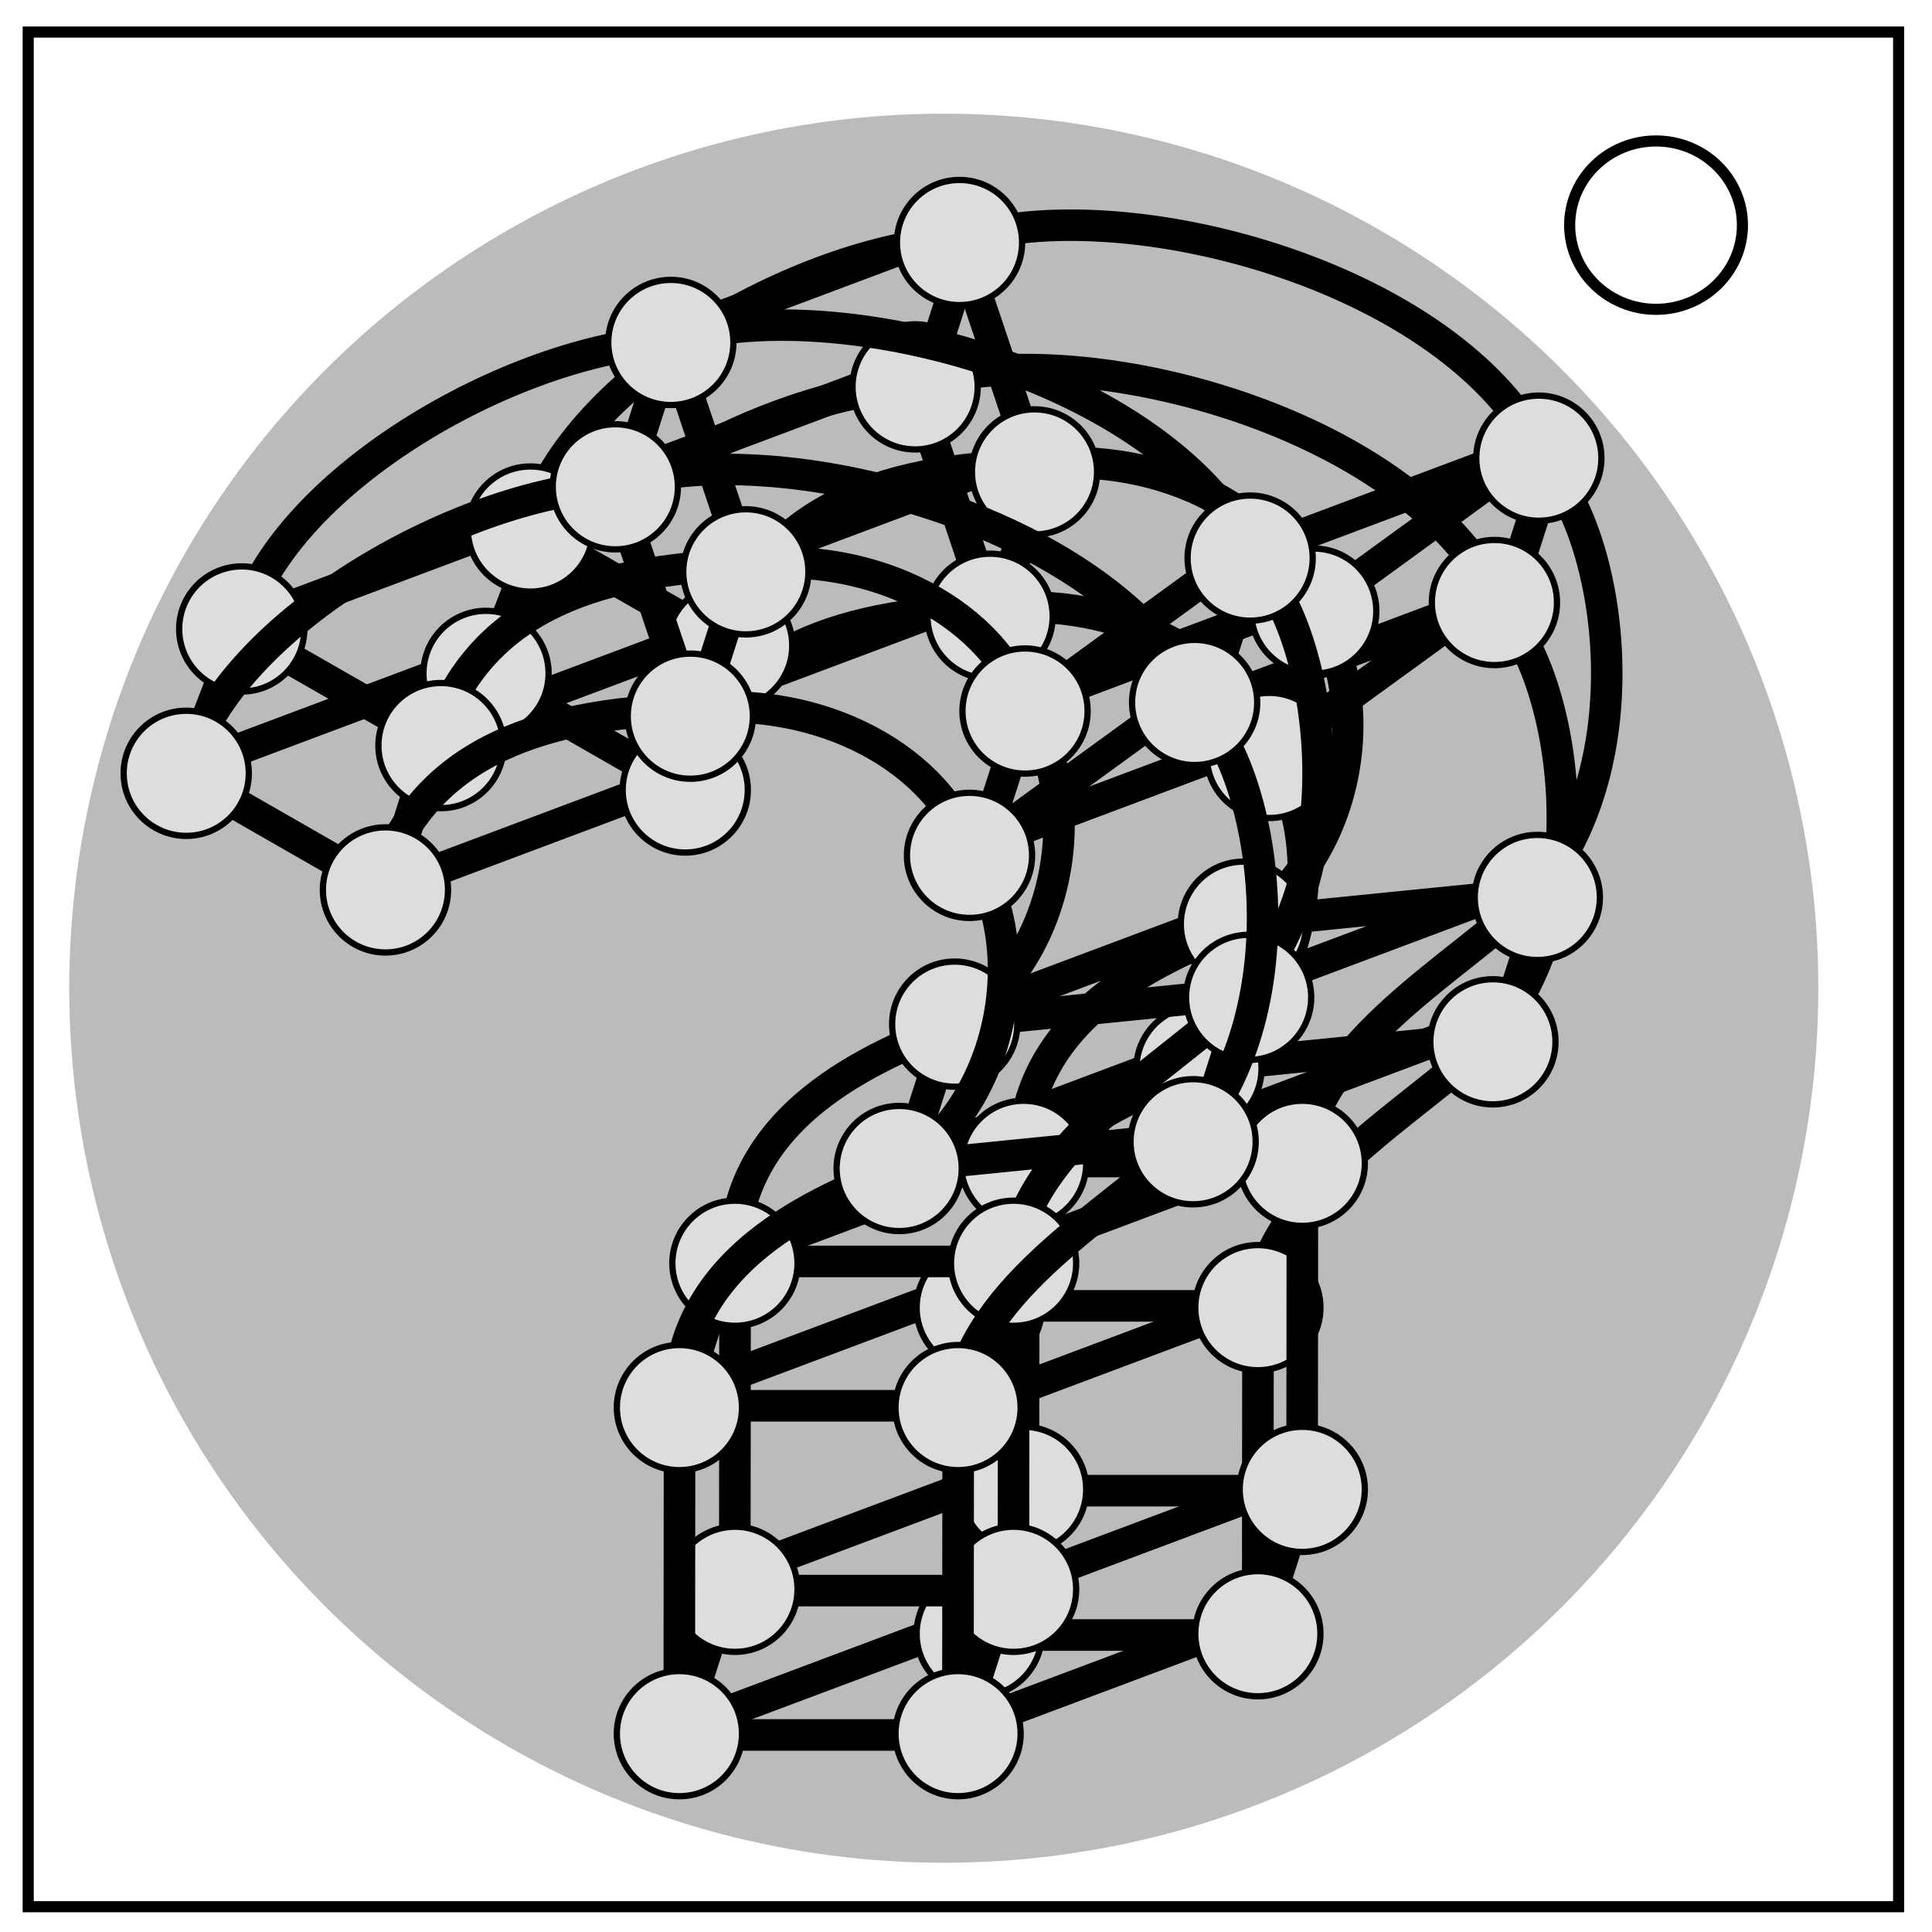 <?xml version="1.0" encoding="UTF-8" standalone="no"?>
<svg
   xmlns:dc="http://purl.org/dc/elements/1.1/"
   xmlns:cc="http://creativecommons.org/ns#"
   xmlns:rdf="http://www.w3.org/1999/02/22-rdf-syntax-ns#"
   xmlns:svg="http://www.w3.org/2000/svg"
   xmlns="http://www.w3.org/2000/svg"
   xmlns:sodipodi="http://sodipodi.sourceforge.net/DTD/sodipodi-0.dtd"
   xmlns:inkscape="http://www.inkscape.org/namespaces/inkscape"
   fill="none"
   viewBox="0 0 348 348"
   version="1.1"
   id="svg4702"
   sodipodi:docname="4dquesitonmark.svg"
   inkscape:version="0.92.4 (5da689c313, 2019-01-14)">
  <defs
     id="defs4706" />
  <sodipodi:namedview
     pagecolor="#ffffff"
     bordercolor="#666666"
     borderopacity="1"
     objecttolerance="10"
     gridtolerance="10"
     guidetolerance="10"
     inkscape:pageopacity="0"
     inkscape:pageshadow="2"
     inkscape:window-width="1920"
     inkscape:window-height="1017"
     id="namedview4704"
     showgrid="false"
     inkscape:zoom="2.4367816"
     inkscape:cx="183.15358"
     inkscape:cy="177.25055"
     inkscape:window-x="1912"
     inkscape:window-y="-8"
     inkscape:window-maximized="1"
     inkscape:current-layer="svg4702" />
  <circle
     cx="170"
     cy="178"
     r="157.525"
     id="circle4614"
     fill="#bbb" />
  <path
     d="M5.08 5.776h336.91v337.67H5.08z"
     stroke-width="2"
     stroke="#000"
     id="path4660" />
  <path
     stroke="#000"
     stroke-width="2"
     d="M282.734 40.554c0-8.376 6.966-15.165 15.56-15.165 4.126 0 8.084 1.594 11 4.44 2.92 2.842 4.56 6.7 4.56 10.722 0 8.376-6.967 15.165-15.56 15.165-8.594 0-15.56-6.79-15.56-15.166z"
     id="path4662" />
  <g
     id="g6703"
     transform="translate(-8,-2)">
    <path
       d="m 189.784,252.842 48,-18"
       id="path6039-0-3"
       inkscape:connector-curvature="0"
       style="stroke:#000000;stroke-width:5.688"
       sodipodi:nodetypes="cc" />
    <path
       d="m 138.248,250.272 48,-18"
       id="path6039-0-1"
       inkscape:connector-curvature="0"
       style="stroke:#000000;stroke-width:5.688"
       sodipodi:nodetypes="cc" />
    <path
       d="m 147.213,282.948 48,-18"
       id="path6039-0-7"
       inkscape:connector-curvature="0"
       style="stroke:#000000;stroke-width:5.688"
       sodipodi:nodetypes="cc" />
    <path
       d="m 198.57,284.544 48,-18"
       id="path6039-0-5"
       inkscape:connector-curvature="0"
       style="stroke:#000000;stroke-width:5.688"
       sodipodi:nodetypes="cc" />
    <path
       d="m 188.57,310.544 48,-18"
       id="path6039-0"
       inkscape:connector-curvature="0"
       style="stroke:#000000;stroke-width:5.688"
       sodipodi:nodetypes="cc" />
    <path
       d="m 138.373,310.544 48,-18"
       id="path6039-0-0"
       inkscape:connector-curvature="0"
       style="stroke:#000000;stroke-width:5.688"
       sodipodi:nodetypes="cc" />
    <path
       d="m 148.427,225.246 48,-18"
       id="path6039-0-5-4"
       inkscape:connector-curvature="0"
       style="stroke:#000000;stroke-width:5.688"
       sodipodi:nodetypes="cc" />
    <path
       d="m 198.445,224.272 48,-18"
       id="path6039-0-5-5"
       inkscape:connector-curvature="0"
       style="stroke:#000000;stroke-width:5.688"
       sodipodi:nodetypes="cc" />
    <path
       d="m 178.996,208.104 48,-18"
       id="path6039-0-5-51"
       inkscape:connector-curvature="0"
       style="stroke:#000000;stroke-width:5.688"
       sodipodi:nodetypes="cc" />
    <path
       d="m 230.57,202.939 48,-18"
       id="path6039-0-5-8"
       inkscape:connector-curvature="0"
       style="stroke:#000000;stroke-width:5.688"
       sodipodi:nodetypes="cc" />
    <path
       inkscape:transform-center-y="17.410837"
       inkscape:transform-center-x="-34.531493"
       d="m 188.996,182.104 48,-18"
       id="path6039-0-5-43"
       inkscape:connector-curvature="0"
       style="stroke:#000000;stroke-width:5.688"
       sodipodi:nodetypes="cc" />
    <path
       d="m 240.57,176.939 48,-18"
       id="path6039-0-5-7"
       inkscape:connector-curvature="0"
       style="stroke:#000000;stroke-width:5.688"
       sodipodi:nodetypes="cc" />
    <path
       d="m 190.794,151.738 48,-18"
       id="path6039-0-5-2"
       inkscape:connector-curvature="0"
       style="stroke:#000000;stroke-width:5.688"
       sodipodi:nodetypes="cc" />
    <path
       d="m 232.726,126.256 48,-18"
       id="path6039-0-5-3"
       inkscape:connector-curvature="0"
       style="stroke:#000000;stroke-width:5.688"
       sodipodi:nodetypes="cc" />
    <path
       d="m 200.794,125.738 48,-18"
       id="path6039-0-5-86"
       inkscape:connector-curvature="0"
       style="stroke:#000000;stroke-width:5.688"
       sodipodi:nodetypes="cc" />
    <path
       d="m 241.565,98.66 48,-18"
       id="path6039-0-5-24"
       inkscape:connector-curvature="0"
       style="stroke:#000000;stroke-width:5.688"
       sodipodi:nodetypes="cc" />
    <path
       d="m 140.224,125.712 48,-18"
       id="path6039-0-5-437"
       inkscape:connector-curvature="0"
       style="stroke:#000000;stroke-width:5.688"
       sodipodi:nodetypes="cc" />
    <path
       d="m 150.224,99.712 48,-18"
       id="path6039-0-5-54"
       inkscape:connector-curvature="0"
       style="stroke:#000000;stroke-width:5.688"
       sodipodi:nodetypes="cc" />
    <path
       d="m 126.715,85.422 48,-18"
       id="path6039-0-5-87"
       inkscape:connector-curvature="0"
       style="stroke:#000000;stroke-width:5.688"
       sodipodi:nodetypes="cc" />
    <path
       d="m 136.715,59.422 48,-18"
       id="path6039-0-5-76"
       inkscape:connector-curvature="0"
       style="stroke:#000000;stroke-width:5.688"
       sodipodi:nodetypes="cc" />
    <path
       d="m 85.414,159.132 48,-18"
       id="path6039-0-5-0"
       inkscape:connector-curvature="0"
       style="stroke:#000000;stroke-width:5.688"
       sodipodi:nodetypes="cc" />
    <path
       d="m 49.395,137.564 48,-18"
       id="path6039-0-5-89"
       inkscape:connector-curvature="0"
       style="stroke:#000000;stroke-width:5.688"
       sodipodi:nodetypes="cc" />
    <path
       d="m 59.395,111.564 48,-18"
       id="path6039-0-5-6"
       inkscape:connector-curvature="0"
       style="stroke:#000000;stroke-width:5.688"
       sodipodi:nodetypes="cc" />
    <path
       d="m 94.254,131.536 48,-18"
       id="path6039-0-5-33"
       inkscape:connector-curvature="0"
       style="stroke:#000000;stroke-width:5.688"
       sodipodi:nodetypes="cc" />
    <g
       transform="translate(28,4)"
       id="g5951">
      <path
         sodipodi:nodetypes="cc"
         style="stroke:#000000;stroke-width:5.688"
         inkscape:connector-curvature="0"
         id="path5126-5-7-1-8-3-3"
         d="m 77.395,93.564 -10,26" />
      <path
         sodipodi:nodetypes="cc"
         style="stroke:#000000;stroke-width:5.688"
         inkscape:connector-curvature="0"
         id="path5126-5-7-1-8-3-3-8"
         d="m 112.254,113.536 -8.839,27.596" />
      <path
         sodipodi:nodetypes="cc"
         style="stroke:#000000;stroke-width:5.688"
         inkscape:connector-curvature="0"
         id="path5126-5-7-1-8-3-3-8-8"
         d="m 168.224,81.712 -8.839,27.596" />
      <path
         sodipodi:nodetypes="cc"
         style="stroke:#000000;stroke-width:5.688"
         inkscape:connector-curvature="0"
         id="path5126-5-7-1-8-3-3-8-4"
         d="m 154.715,41.422 -8.839,27.596" />
      <path
         sodipodi:nodetypes="cc"
         style="stroke:#000000;stroke-width:5.688"
         inkscape:connector-curvature="0"
         id="path5126-5-7-1-8-3-3-8-2"
         d="m 218.794,107.738 -8.839,27.596" />
      <path
         sodipodi:nodetypes="cc"
         style="stroke:#000000;stroke-width:5.688"
         inkscape:connector-curvature="0"
         id="path5126-5-7-1-8-3-3-8-5"
         d="m 259.565,80.66 -8.839,27.596" />
      <path
         sodipodi:nodetypes="cc"
         style="stroke:#000000;stroke-width:5.688"
         inkscape:connector-curvature="0"
         id="path5126-5-7-1-8-3-3-8-9"
         d="m 258.57,158.939 -8.839,27.596" />
      <path
         sodipodi:nodetypes="cc"
         style="stroke:#000000;stroke-width:5.688"
         inkscape:connector-curvature="0"
         id="path5126-5-7-1-8-3-3-8-1"
         d="m 205.835,162.508 -8.839,27.596" />
      <path
         sodipodi:nodetypes="cc"
         style="stroke:#000000;stroke-width:5.688"
         inkscape:connector-curvature="0"
         id="path5126-5-7-1-8-3-3-8-6"
         d="m 216.623,207.246 -8.839,27.596" />
      <path
         sodipodi:nodetypes="cc"
         style="stroke:#000000;stroke-width:5.688"
         inkscape:connector-curvature="0"
         id="path5126-5-7-1-8-3-3-8-7"
         d="m 165.266,205.65 -8.839,27.596" />
      <path
         sodipodi:nodetypes="cc"
         style="stroke:#000000;stroke-width:5.688"
         inkscape:connector-curvature="0"
         id="path5126-5-7-1-8-3-3-8-3"
         d="m 165.213,264.948 -8.839,27.596" />
      <path
         sodipodi:nodetypes="cc"
         style="stroke:#000000;stroke-width:5.688"
         inkscape:connector-curvature="0"
         id="path5126-5-7-1-8-3-3-8-85"
         d="m 215.409,264.948 -8.839,27.596" />
      <g
         id="g5593"
         transform="matrix(0.839,0,0,0.839,14.213,30.209)">
        <g
           id="g5148"
           transform="translate(-0.552,16.548)">
          <path
             sodipodi:nodetypes="cc"
             style="stroke:#000000;stroke-width:6.778"
             inkscape:connector-curvature="0"
             id="path5126-5"
             d="m 169.968,296.083 h 59.821" />
          <path
             sodipodi:nodetypes="cc"
             style="stroke:#000000;stroke-width:6.778"
             inkscape:connector-curvature="0"
             id="path5126"
             d="m 169.968,296.083 0.064,-70.668" />
          <path
             sodipodi:nodetypes="cc"
             style="stroke:#000000;stroke-width:6.778"
             inkscape:connector-curvature="0"
             id="path5126-5-6"
             d="m 170.032,225.415 h 59.821" />
          <circle
             cx="170"
             cy="295.803"
             r="13.433"
             id="circle5128"
             style="fill:#dddddd;stroke:#000000;stroke-width:1.344" />
          <path
             sodipodi:nodetypes="cc"
             style="stroke:#000000;stroke-width:6.778"
             inkscape:connector-curvature="0"
             id="path5126-5-7"
             d="m 218.379,174.002 61.462,-6.156" />
          <path
             sodipodi:nodetypes="cc"
             style="stroke:#000000;stroke-width:6.759"
             inkscape:connector-curvature="0"
             id="path5130"
             d="m 169.819,224.255 c 0.163,-32.405 33.9,-44.131 48.561,-50.252" />
          <path
             sodipodi:nodetypes="cc"
             style="stroke:#000000;stroke-width:6.778"
             inkscape:connector-curvature="0"
             id="path5126-5-7-1"
             d="M 232.439,106.829 279.972,72.298" />
          <path
             d="m 232.439,106.829 c 13.072,18.887 8.085,52.472 -14.06,67.173"
             id="path5132"
             inkscape:connector-curvature="0"
             style="stroke:#000000;stroke-width:6.759"
             sodipodi:nodetypes="cc" />
          <path
             sodipodi:nodetypes="cc"
             style="stroke:#000000;stroke-width:6.778"
             inkscape:connector-curvature="0"
             id="path5126-5-7-1-8"
             d="M 172.174,75.813 156.075,27.799" />
          <circle
             cx="217.18"
             cy="174.472"
             r="13.433"
             id="circle5134"
             style="fill:#dddddd;stroke:#000000;stroke-width:1.344" />
          <path
             sodipodi:nodetypes="cc"
             style="stroke:#000000;stroke-width:6.778"
             inkscape:connector-curvature="0"
             id="path5126-5-7-1-8-3"
             d="M 105.472,113.74 63.93,89.938" />
          <path
             sodipodi:nodetypes="cc"
             style="stroke:#000000;stroke-width:6.759"
             inkscape:connector-curvature="0"
             id="path5136"
             d="M 232.439,106.829 C 226.042,86.93 200.758,72.61 172.174,75.813" />
          <circle
             cx="232.28"
             cy="107.247"
             r="13.433"
             id="circle5138"
             style="fill:#dddddd;stroke:#000000;stroke-width:1.344" />
          <path
             sodipodi:nodetypes="cc"
             style="stroke:#000000;stroke-width:6.759"
             inkscape:connector-curvature="0"
             id="path5140"
             d="m 172.174,75.813 c -34.156,0.986 -58.075,10.476 -66.701,37.926" />
          <circle
             cx="172.336"
             cy="77.364"
             r="13.433"
             id="circle5142"
             style="fill:#dddddd;stroke:#000000;stroke-width:1.344" />
          <circle
             cx="106.889"
             cy="114.664"
             r="13.433"
             id="circle5144"
             style="fill:#dddddd;stroke:#000000;stroke-width:1.344" />
          <circle
             style="fill:#dddddd;stroke:#000000;stroke-width:1.344"
             id="circle5146"
             r="13.433"
             cy="225.803"
             cx="170" />
        </g>
        <g
           transform="translate(59.269,16.548)"
           id="g5172">
          <path
             d="m 169.968,296.083 0.064,-70.668"
             id="path5150"
             inkscape:connector-curvature="0"
             style="stroke:#000000;stroke-width:6.778"
             sodipodi:nodetypes="cc" />
          <circle
             style="fill:#dddddd;stroke:#000000;stroke-width:1.344"
             id="circle5152"
             r="13.433"
             cy="295.803"
             cx="170" />
          <path
             d="m 169.819,224.255 c 4.267,-25.018 33.08,-40.028 50.202,-56.408"
             id="path5154"
             inkscape:connector-curvature="0"
             style="stroke:#000000;stroke-width:6.759"
             sodipodi:nodetypes="cc" />
          <path
             sodipodi:nodetypes="cc"
             style="stroke:#000000;stroke-width:6.759"
             inkscape:connector-curvature="0"
             id="path5156"
             d="m 222.59,76.462 c 13.072,13.962 21.628,62.321 -2.569,91.385" />
          <circle
             style="fill:#dddddd;stroke:#000000;stroke-width:1.344"
             id="circle5158"
             r="13.433"
             cy="168.727"
             cx="220.463" />
          <path
             d="M 222.59,76.462 C 205.523,35.633 130.994,15.978 96.254,27.799"
             id="path5160"
             inkscape:connector-curvature="0"
             style="stroke:#000000;stroke-width:6.759"
             sodipodi:nodetypes="cc" />
          <circle
             style="fill:#dddddd;stroke:#000000;stroke-width:1.344"
             id="circle5162"
             r="13.433"
             cy="74.417"
             cx="220.789" />
          <path
             d="M 96.254,27.799 C 62.098,29.606 11.915,58.384 4.109,89.938"
             id="path5164"
             inkscape:connector-curvature="0"
             style="stroke:#000000;stroke-width:6.759"
             sodipodi:nodetypes="cc" />
          <circle
             style="fill:#dddddd;stroke:#000000;stroke-width:1.344"
             id="circle5166"
             r="13.433"
             cy="28.119"
             cx="96.416" />
          <circle
             style="fill:#dddddd;stroke:#000000;stroke-width:1.344"
             id="circle5168"
             r="13.433"
             cy="89.631"
             cx="4.295" />
          <circle
             cx="170"
             cy="225.803"
             r="13.433"
             id="circle5170"
             style="fill:#dddddd;stroke:#000000;stroke-width:1.344" />
        </g>
      </g>
      <g
         transform="matrix(0.839,0,0,0.839,22.213,4.209)"
         id="g5760">
        <g
           transform="translate(-0.552,16.548)"
           id="g5734">
          <path
             d="m 169.968,296.083 h 59.821"
             id="path5700"
             inkscape:connector-curvature="0"
             style="stroke:#000000;stroke-width:6.778"
             sodipodi:nodetypes="cc" />
          <path
             d="m 169.968,296.083 0.064,-70.668"
             id="path5702"
             inkscape:connector-curvature="0"
             style="stroke:#000000;stroke-width:6.778"
             sodipodi:nodetypes="cc" />
          <path
             d="m 170.032,225.415 h 59.821"
             id="path5704"
             inkscape:connector-curvature="0"
             style="stroke:#000000;stroke-width:6.778"
             sodipodi:nodetypes="cc" />
          <circle
             style="fill:#dddddd;stroke:#000000;stroke-width:1.344"
             id="circle5706"
             r="13.433"
             cy="295.803"
             cx="170" />
          <path
             d="m 218.379,174.002 61.462,-6.156"
             id="path5708"
             inkscape:connector-curvature="0"
             style="stroke:#000000;stroke-width:6.778"
             sodipodi:nodetypes="cc" />
          <path
             d="m 169.819,224.255 c 0.163,-32.405 33.9,-44.131 48.561,-50.252"
             id="path5710"
             inkscape:connector-curvature="0"
             style="stroke:#000000;stroke-width:6.759"
             sodipodi:nodetypes="cc" />
          <path
             d="M 232.439,106.829 279.972,72.298"
             id="path5712"
             inkscape:connector-curvature="0"
             style="stroke:#000000;stroke-width:6.778"
             sodipodi:nodetypes="cc" />
          <path
             sodipodi:nodetypes="cc"
             style="stroke:#000000;stroke-width:6.759"
             inkscape:connector-curvature="0"
             id="path5714"
             d="m 232.439,106.829 c 13.072,18.887 8.085,52.472 -14.06,67.173" />
          <path
             d="M 172.174,75.813 156.075,27.799"
             id="path5716"
             inkscape:connector-curvature="0"
             style="stroke:#000000;stroke-width:6.778"
             sodipodi:nodetypes="cc" />
          <circle
             style="fill:#dddddd;stroke:#000000;stroke-width:1.344"
             id="circle5718"
             r="13.433"
             cy="174.472"
             cx="217.18" />
          <path
             d="M 105.472,113.74 63.93,89.938"
             id="path5720"
             inkscape:connector-curvature="0"
             style="stroke:#000000;stroke-width:6.778"
             sodipodi:nodetypes="cc" />
          <path
             d="M 232.439,106.829 C 226.042,86.93 200.758,72.61 172.174,75.813"
             id="path5722"
             inkscape:connector-curvature="0"
             style="stroke:#000000;stroke-width:6.759"
             sodipodi:nodetypes="cc" />
          <circle
             style="fill:#dddddd;stroke:#000000;stroke-width:1.344"
             id="circle5724"
             r="13.433"
             cy="107.247"
             cx="232.28" />
          <path
             d="m 172.174,75.813 c -34.156,0.986 -58.075,10.476 -66.701,37.926"
             id="path5726"
             inkscape:connector-curvature="0"
             style="stroke:#000000;stroke-width:6.759"
             sodipodi:nodetypes="cc" />
          <circle
             style="fill:#dddddd;stroke:#000000;stroke-width:1.344"
             id="circle5728"
             r="13.433"
             cy="77.364"
             cx="172.336" />
          <circle
             style="fill:#dddddd;stroke:#000000;stroke-width:1.344"
             id="circle5730"
             r="13.433"
             cy="114.664"
             cx="106.889" />
          <circle
             cx="170"
             cy="225.803"
             r="13.433"
             id="circle5732"
             style="fill:#dddddd;stroke:#000000;stroke-width:1.344" />
        </g>
        <g
           id="g5758"
           transform="translate(59.269,16.548)">
          <path
             sodipodi:nodetypes="cc"
             style="stroke:#000000;stroke-width:6.778"
             inkscape:connector-curvature="0"
             id="path5736"
             d="m 169.968,296.083 0.064,-70.668" />
          <circle
             cx="170"
             cy="295.803"
             r="13.433"
             id="circle5738"
             style="fill:#dddddd;stroke:#000000;stroke-width:1.344" />
          <path
             sodipodi:nodetypes="cc"
             style="stroke:#000000;stroke-width:6.759"
             inkscape:connector-curvature="0"
             id="path5740"
             d="m 169.819,224.255 c 4.267,-25.018 33.08,-40.028 50.202,-56.408" />
          <path
             d="m 222.59,76.462 c 13.072,13.962 21.628,62.321 -2.569,91.385"
             id="path5742"
             inkscape:connector-curvature="0"
             style="stroke:#000000;stroke-width:6.759"
             sodipodi:nodetypes="cc" />
          <circle
             cx="220.463"
             cy="168.727"
             r="13.433"
             id="circle5744"
             style="fill:#dddddd;stroke:#000000;stroke-width:1.344" />
          <path
             sodipodi:nodetypes="cc"
             style="stroke:#000000;stroke-width:6.759"
             inkscape:connector-curvature="0"
             id="path5746"
             d="M 222.59,76.462 C 205.523,35.633 130.994,15.978 96.254,27.799" />
          <circle
             cx="220.789"
             cy="74.417"
             r="13.433"
             id="circle5748"
             style="fill:#dddddd;stroke:#000000;stroke-width:1.344" />
          <path
             sodipodi:nodetypes="cc"
             style="stroke:#000000;stroke-width:6.759"
             inkscape:connector-curvature="0"
             id="path5750"
             d="M 96.254,27.799 C 62.098,29.606 11.915,58.384 4.109,89.938" />
          <circle
             cx="96.416"
             cy="28.119"
             r="13.433"
             id="circle5752"
             style="fill:#dddddd;stroke:#000000;stroke-width:1.344" />
          <circle
             cx="4.295"
             cy="89.631"
             r="13.433"
             id="circle5754"
             style="fill:#dddddd;stroke:#000000;stroke-width:1.344" />
          <circle
             style="fill:#dddddd;stroke:#000000;stroke-width:1.344"
             id="circle5756"
             r="13.433"
             cy="225.803"
             cx="170" />
        </g>
      </g>
    </g>
    <g
       transform="translate(-26,22)"
       id="g6101">
      <path
         d="m 77.395,93.564 -10,26"
         id="path5953"
         inkscape:connector-curvature="0"
         style="stroke:#000000;stroke-width:5.688"
         sodipodi:nodetypes="cc" />
      <path
         d="m 112.254,113.536 -8.839,27.596"
         id="path5955"
         inkscape:connector-curvature="0"
         style="stroke:#000000;stroke-width:5.688"
         sodipodi:nodetypes="cc" />
      <path
         d="m 168.224,81.712 -8.839,27.596"
         id="path5957"
         inkscape:connector-curvature="0"
         style="stroke:#000000;stroke-width:5.688"
         sodipodi:nodetypes="cc" />
      <path
         d="m 154.715,41.422 -8.839,27.596"
         id="path5959"
         inkscape:connector-curvature="0"
         style="stroke:#000000;stroke-width:5.688"
         sodipodi:nodetypes="cc" />
      <path
         d="m 218.794,107.738 -8.839,27.596"
         id="path5961"
         inkscape:connector-curvature="0"
         style="stroke:#000000;stroke-width:5.688"
         sodipodi:nodetypes="cc" />
      <path
         d="m 259.565,80.66 -8.839,27.596"
         id="path5963"
         inkscape:connector-curvature="0"
         style="stroke:#000000;stroke-width:5.688"
         sodipodi:nodetypes="cc" />
      <path
         d="m 258.57,158.939 -8.839,27.596"
         id="path5965"
         inkscape:connector-curvature="0"
         style="stroke:#000000;stroke-width:5.688"
         sodipodi:nodetypes="cc" />
      <path
         d="m 205.835,162.508 -8.839,27.596"
         id="path5967"
         inkscape:connector-curvature="0"
         style="stroke:#000000;stroke-width:5.688"
         sodipodi:nodetypes="cc" />
      <path
         d="m 216.623,207.246 -8.839,27.596"
         id="path5969"
         inkscape:connector-curvature="0"
         style="stroke:#000000;stroke-width:5.688"
         sodipodi:nodetypes="cc" />
      <path
         d="m 165.266,205.65 -8.839,27.596"
         id="path5971"
         inkscape:connector-curvature="0"
         style="stroke:#000000;stroke-width:5.688"
         sodipodi:nodetypes="cc" />
      <path
         d="m 165.213,264.948 -8.839,27.596"
         id="path5973"
         inkscape:connector-curvature="0"
         style="stroke:#000000;stroke-width:5.688"
         sodipodi:nodetypes="cc" />
      <path
         d="m 215.409,264.948 -8.839,27.596"
         id="path5975"
         inkscape:connector-curvature="0"
         style="stroke:#000000;stroke-width:5.688"
         sodipodi:nodetypes="cc" />
      <g
         id="g6037"
         transform="matrix(0.839,0,0,0.839,24.213,4.209)">
        <g
           id="g6011"
           transform="translate(-0.552,16.548)">
          <path
             sodipodi:nodetypes="cc"
             style="stroke:#000000;stroke-width:6.778"
             inkscape:connector-curvature="0"
             id="path5977"
             d="m 169.968,296.083 h 59.821" />
          <path
             sodipodi:nodetypes="cc"
             style="stroke:#000000;stroke-width:6.778"
             inkscape:connector-curvature="0"
             id="path5979"
             d="m 169.968,296.083 0.064,-70.668" />
          <path
             sodipodi:nodetypes="cc"
             style="stroke:#000000;stroke-width:6.778"
             inkscape:connector-curvature="0"
             id="path5981"
             d="m 170.032,225.415 h 59.821" />
          <circle
             cx="170"
             cy="295.803"
             r="13.433"
             id="circle5983"
             style="fill:#dddddd;stroke:#000000;stroke-width:1.344" />
          <path
             sodipodi:nodetypes="cc"
             style="stroke:#000000;stroke-width:6.778"
             inkscape:connector-curvature="0"
             id="path5985"
             d="m 218.379,174.002 61.462,-6.156" />
          <path
             sodipodi:nodetypes="cc"
             style="stroke:#000000;stroke-width:6.759"
             inkscape:connector-curvature="0"
             id="path5987"
             d="m 169.819,224.255 c 0.163,-32.405 33.9,-44.131 48.561,-50.252" />
          <path
             sodipodi:nodetypes="cc"
             style="stroke:#000000;stroke-width:6.778"
             inkscape:connector-curvature="0"
             id="path5989"
             d="M 232.439,106.829 279.972,72.298" />
          <path
             d="m 232.439,106.829 c 13.072,18.887 8.085,52.472 -14.06,67.173"
             id="path5991"
             inkscape:connector-curvature="0"
             style="stroke:#000000;stroke-width:6.759"
             sodipodi:nodetypes="cc" />
          <path
             sodipodi:nodetypes="cc"
             style="stroke:#000000;stroke-width:6.778"
             inkscape:connector-curvature="0"
             id="path5993"
             d="M 172.174,75.813 156.075,27.799" />
          <circle
             cx="217.18"
             cy="174.472"
             r="13.433"
             id="circle5995"
             style="fill:#dddddd;stroke:#000000;stroke-width:1.344" />
          <path
             sodipodi:nodetypes="cc"
             style="stroke:#000000;stroke-width:6.778"
             inkscape:connector-curvature="0"
             id="path5997"
             d="M 105.472,113.74 63.93,89.938" />
          <path
             sodipodi:nodetypes="cc"
             style="stroke:#000000;stroke-width:6.759"
             inkscape:connector-curvature="0"
             id="path5999"
             d="M 232.439,106.829 C 226.042,86.93 200.758,72.61 172.174,75.813" />
          <circle
             cx="232.28"
             cy="107.247"
             r="13.433"
             id="circle6001"
             style="fill:#dddddd;stroke:#000000;stroke-width:1.344" />
          <path
             sodipodi:nodetypes="cc"
             style="stroke:#000000;stroke-width:6.759"
             inkscape:connector-curvature="0"
             id="path6003"
             d="m 172.174,75.813 c -34.156,0.986 -58.075,10.476 -66.701,37.926" />
          <circle
             cx="172.336"
             cy="77.364"
             r="13.433"
             id="circle6005"
             style="fill:#dddddd;stroke:#000000;stroke-width:1.344" />
          <circle
             cx="106.889"
             cy="114.664"
             r="13.433"
             id="circle6007"
             style="fill:#dddddd;stroke:#000000;stroke-width:1.344" />
          <circle
             style="fill:#dddddd;stroke:#000000;stroke-width:1.344"
             id="circle6009"
             r="13.433"
             cy="225.803"
             cx="170" />
        </g>
        <g
           transform="translate(59.269,16.548)"
           id="g6035">
          <path
             d="m 169.968,296.083 0.064,-70.668"
             id="path6013"
             inkscape:connector-curvature="0"
             style="stroke:#000000;stroke-width:6.778"
             sodipodi:nodetypes="cc" />
          <circle
             style="fill:#dddddd;stroke:#000000;stroke-width:1.344"
             id="circle6015"
             r="13.433"
             cy="295.803"
             cx="170" />
          <path
             d="m 169.819,224.255 c 4.267,-25.018 33.08,-40.028 50.202,-56.408"
             id="path6017"
             inkscape:connector-curvature="0"
             style="stroke:#000000;stroke-width:6.759"
             sodipodi:nodetypes="cc" />
          <path
             sodipodi:nodetypes="cc"
             style="stroke:#000000;stroke-width:6.759"
             inkscape:connector-curvature="0"
             id="path6019"
             d="m 222.59,76.462 c 13.072,13.962 21.628,62.321 -2.569,91.385" />
          <circle
             style="fill:#dddddd;stroke:#000000;stroke-width:1.344"
             id="circle6021"
             r="13.433"
             cy="168.727"
             cx="220.463" />
          <path
             d="M 222.59,76.462 C 205.523,35.633 130.994,15.978 96.254,27.799"
             id="path6023"
             inkscape:connector-curvature="0"
             style="stroke:#000000;stroke-width:6.759"
             sodipodi:nodetypes="cc" />
          <circle
             style="fill:#dddddd;stroke:#000000;stroke-width:1.344"
             id="circle6025"
             r="13.433"
             cy="74.417"
             cx="220.789" />
          <path
             d="M 96.254,27.799 C 62.098,29.606 11.915,58.384 4.109,89.938"
             id="path6027"
             inkscape:connector-curvature="0"
             style="stroke:#000000;stroke-width:6.759"
             sodipodi:nodetypes="cc" />
          <circle
             style="fill:#dddddd;stroke:#000000;stroke-width:1.344"
             id="circle6029"
             r="13.433"
             cy="28.119"
             cx="96.416" />
          <circle
             style="fill:#dddddd;stroke:#000000;stroke-width:1.344"
             id="circle6031"
             r="13.433"
             cy="89.631"
             cx="4.295" />
          <circle
             cx="170"
             cy="225.803"
             r="13.433"
             id="circle6033"
             style="fill:#dddddd;stroke:#000000;stroke-width:1.344" />
        </g>
      </g>
      <g
         transform="matrix(0.839,0,0,0.839,14.213,30.209)"
         id="g6099">
        <g
           transform="translate(-0.552,16.548)"
           id="g6073">
          <path
             d="m 169.968,296.083 h 59.821"
             id="path6039"
             inkscape:connector-curvature="0"
             style="stroke:#000000;stroke-width:6.778"
             sodipodi:nodetypes="cc" />
          <path
             d="m 169.968,296.083 0.064,-70.668"
             id="path6041"
             inkscape:connector-curvature="0"
             style="stroke:#000000;stroke-width:6.778"
             sodipodi:nodetypes="cc" />
          <path
             d="m 170.032,225.415 h 59.821"
             id="path6043"
             inkscape:connector-curvature="0"
             style="stroke:#000000;stroke-width:6.778"
             sodipodi:nodetypes="cc" />
          <circle
             style="fill:#dddddd;stroke:#000000;stroke-width:1.344"
             id="circle6045"
             r="13.433"
             cy="295.803"
             cx="170" />
          <path
             d="m 218.379,174.002 61.462,-6.156"
             id="path6047"
             inkscape:connector-curvature="0"
             style="stroke:#000000;stroke-width:6.778"
             sodipodi:nodetypes="cc" />
          <path
             d="m 169.819,224.255 c 0.163,-32.405 33.9,-44.131 48.561,-50.252"
             id="path6049"
             inkscape:connector-curvature="0"
             style="stroke:#000000;stroke-width:6.759"
             sodipodi:nodetypes="cc" />
          <path
             d="M 232.439,106.829 279.972,72.298"
             id="path6051"
             inkscape:connector-curvature="0"
             style="stroke:#000000;stroke-width:6.778"
             sodipodi:nodetypes="cc" />
          <path
             sodipodi:nodetypes="cc"
             style="stroke:#000000;stroke-width:6.759"
             inkscape:connector-curvature="0"
             id="path6053"
             d="m 232.439,106.829 c 13.072,18.887 8.085,52.472 -14.06,67.173" />
          <path
             d="M 172.174,75.813 156.075,27.799"
             id="path6055"
             inkscape:connector-curvature="0"
             style="stroke:#000000;stroke-width:6.778"
             sodipodi:nodetypes="cc" />
          <circle
             style="fill:#dddddd;stroke:#000000;stroke-width:1.344"
             id="circle6057"
             r="13.433"
             cy="174.472"
             cx="217.18" />
          <path
             d="M 105.472,113.74 63.93,89.938"
             id="path6059"
             inkscape:connector-curvature="0"
             style="stroke:#000000;stroke-width:6.778"
             sodipodi:nodetypes="cc" />
          <path
             d="M 232.439,106.829 C 226.042,86.93 200.758,72.61 172.174,75.813"
             id="path6061"
             inkscape:connector-curvature="0"
             style="stroke:#000000;stroke-width:6.759"
             sodipodi:nodetypes="cc" />
          <circle
             style="fill:#dddddd;stroke:#000000;stroke-width:1.344"
             id="circle6063"
             r="13.433"
             cy="107.247"
             cx="232.28" />
          <path
             d="m 172.174,75.813 c -34.156,0.986 -58.075,10.476 -66.701,37.926"
             id="path6065"
             inkscape:connector-curvature="0"
             style="stroke:#000000;stroke-width:6.759"
             sodipodi:nodetypes="cc" />
          <circle
             style="fill:#dddddd;stroke:#000000;stroke-width:1.344"
             id="circle6067"
             r="13.433"
             cy="77.364"
             cx="172.336" />
          <circle
             style="fill:#dddddd;stroke:#000000;stroke-width:1.344"
             id="circle6069"
             r="13.433"
             cy="114.664"
             cx="106.889" />
          <circle
             cx="170"
             cy="225.803"
             r="13.433"
             id="circle6071"
             style="fill:#dddddd;stroke:#000000;stroke-width:1.344" />
        </g>
        <g
           id="g6097"
           transform="translate(59.269,16.548)">
          <path
             sodipodi:nodetypes="cc"
             style="stroke:#000000;stroke-width:6.778"
             inkscape:connector-curvature="0"
             id="path6075"
             d="m 169.968,296.083 0.064,-70.668" />
          <circle
             cx="170"
             cy="295.803"
             r="13.433"
             id="circle6077"
             style="fill:#dddddd;stroke:#000000;stroke-width:1.344" />
          <path
             sodipodi:nodetypes="cc"
             style="stroke:#000000;stroke-width:6.759"
             inkscape:connector-curvature="0"
             id="path6079"
             d="m 169.819,224.255 c 4.267,-25.018 33.08,-40.028 50.202,-56.408" />
          <path
             d="m 222.59,76.462 c 13.072,13.962 21.628,62.321 -2.569,91.385"
             id="path6081"
             inkscape:connector-curvature="0"
             style="stroke:#000000;stroke-width:6.759"
             sodipodi:nodetypes="cc" />
          <circle
             cx="220.463"
             cy="168.727"
             r="13.433"
             id="circle6083"
             style="fill:#dddddd;stroke:#000000;stroke-width:1.344" />
          <path
             sodipodi:nodetypes="cc"
             style="stroke:#000000;stroke-width:6.759"
             inkscape:connector-curvature="0"
             id="path6085"
             d="M 222.59,76.462 C 205.523,35.633 130.994,15.978 96.254,27.799" />
          <circle
             cx="220.789"
             cy="74.417"
             r="13.433"
             id="circle6087"
             style="fill:#dddddd;stroke:#000000;stroke-width:1.344" />
          <path
             sodipodi:nodetypes="cc"
             style="stroke:#000000;stroke-width:6.759"
             inkscape:connector-curvature="0"
             id="path6089"
             d="M 96.254,27.799 C 62.098,29.606 11.915,58.384 4.109,89.938" />
          <circle
             cx="96.416"
             cy="28.119"
             r="13.433"
             id="circle6091"
             style="fill:#dddddd;stroke:#000000;stroke-width:1.344" />
          <circle
             cx="4.295"
             cy="89.631"
             r="13.433"
             id="circle6093"
             style="fill:#dddddd;stroke:#000000;stroke-width:1.344" />
          <circle
             style="fill:#dddddd;stroke:#000000;stroke-width:1.344"
             id="circle6095"
             r="13.433"
             cy="225.803"
             cx="170" />
        </g>
      </g>
    </g>
  </g>
</svg>
